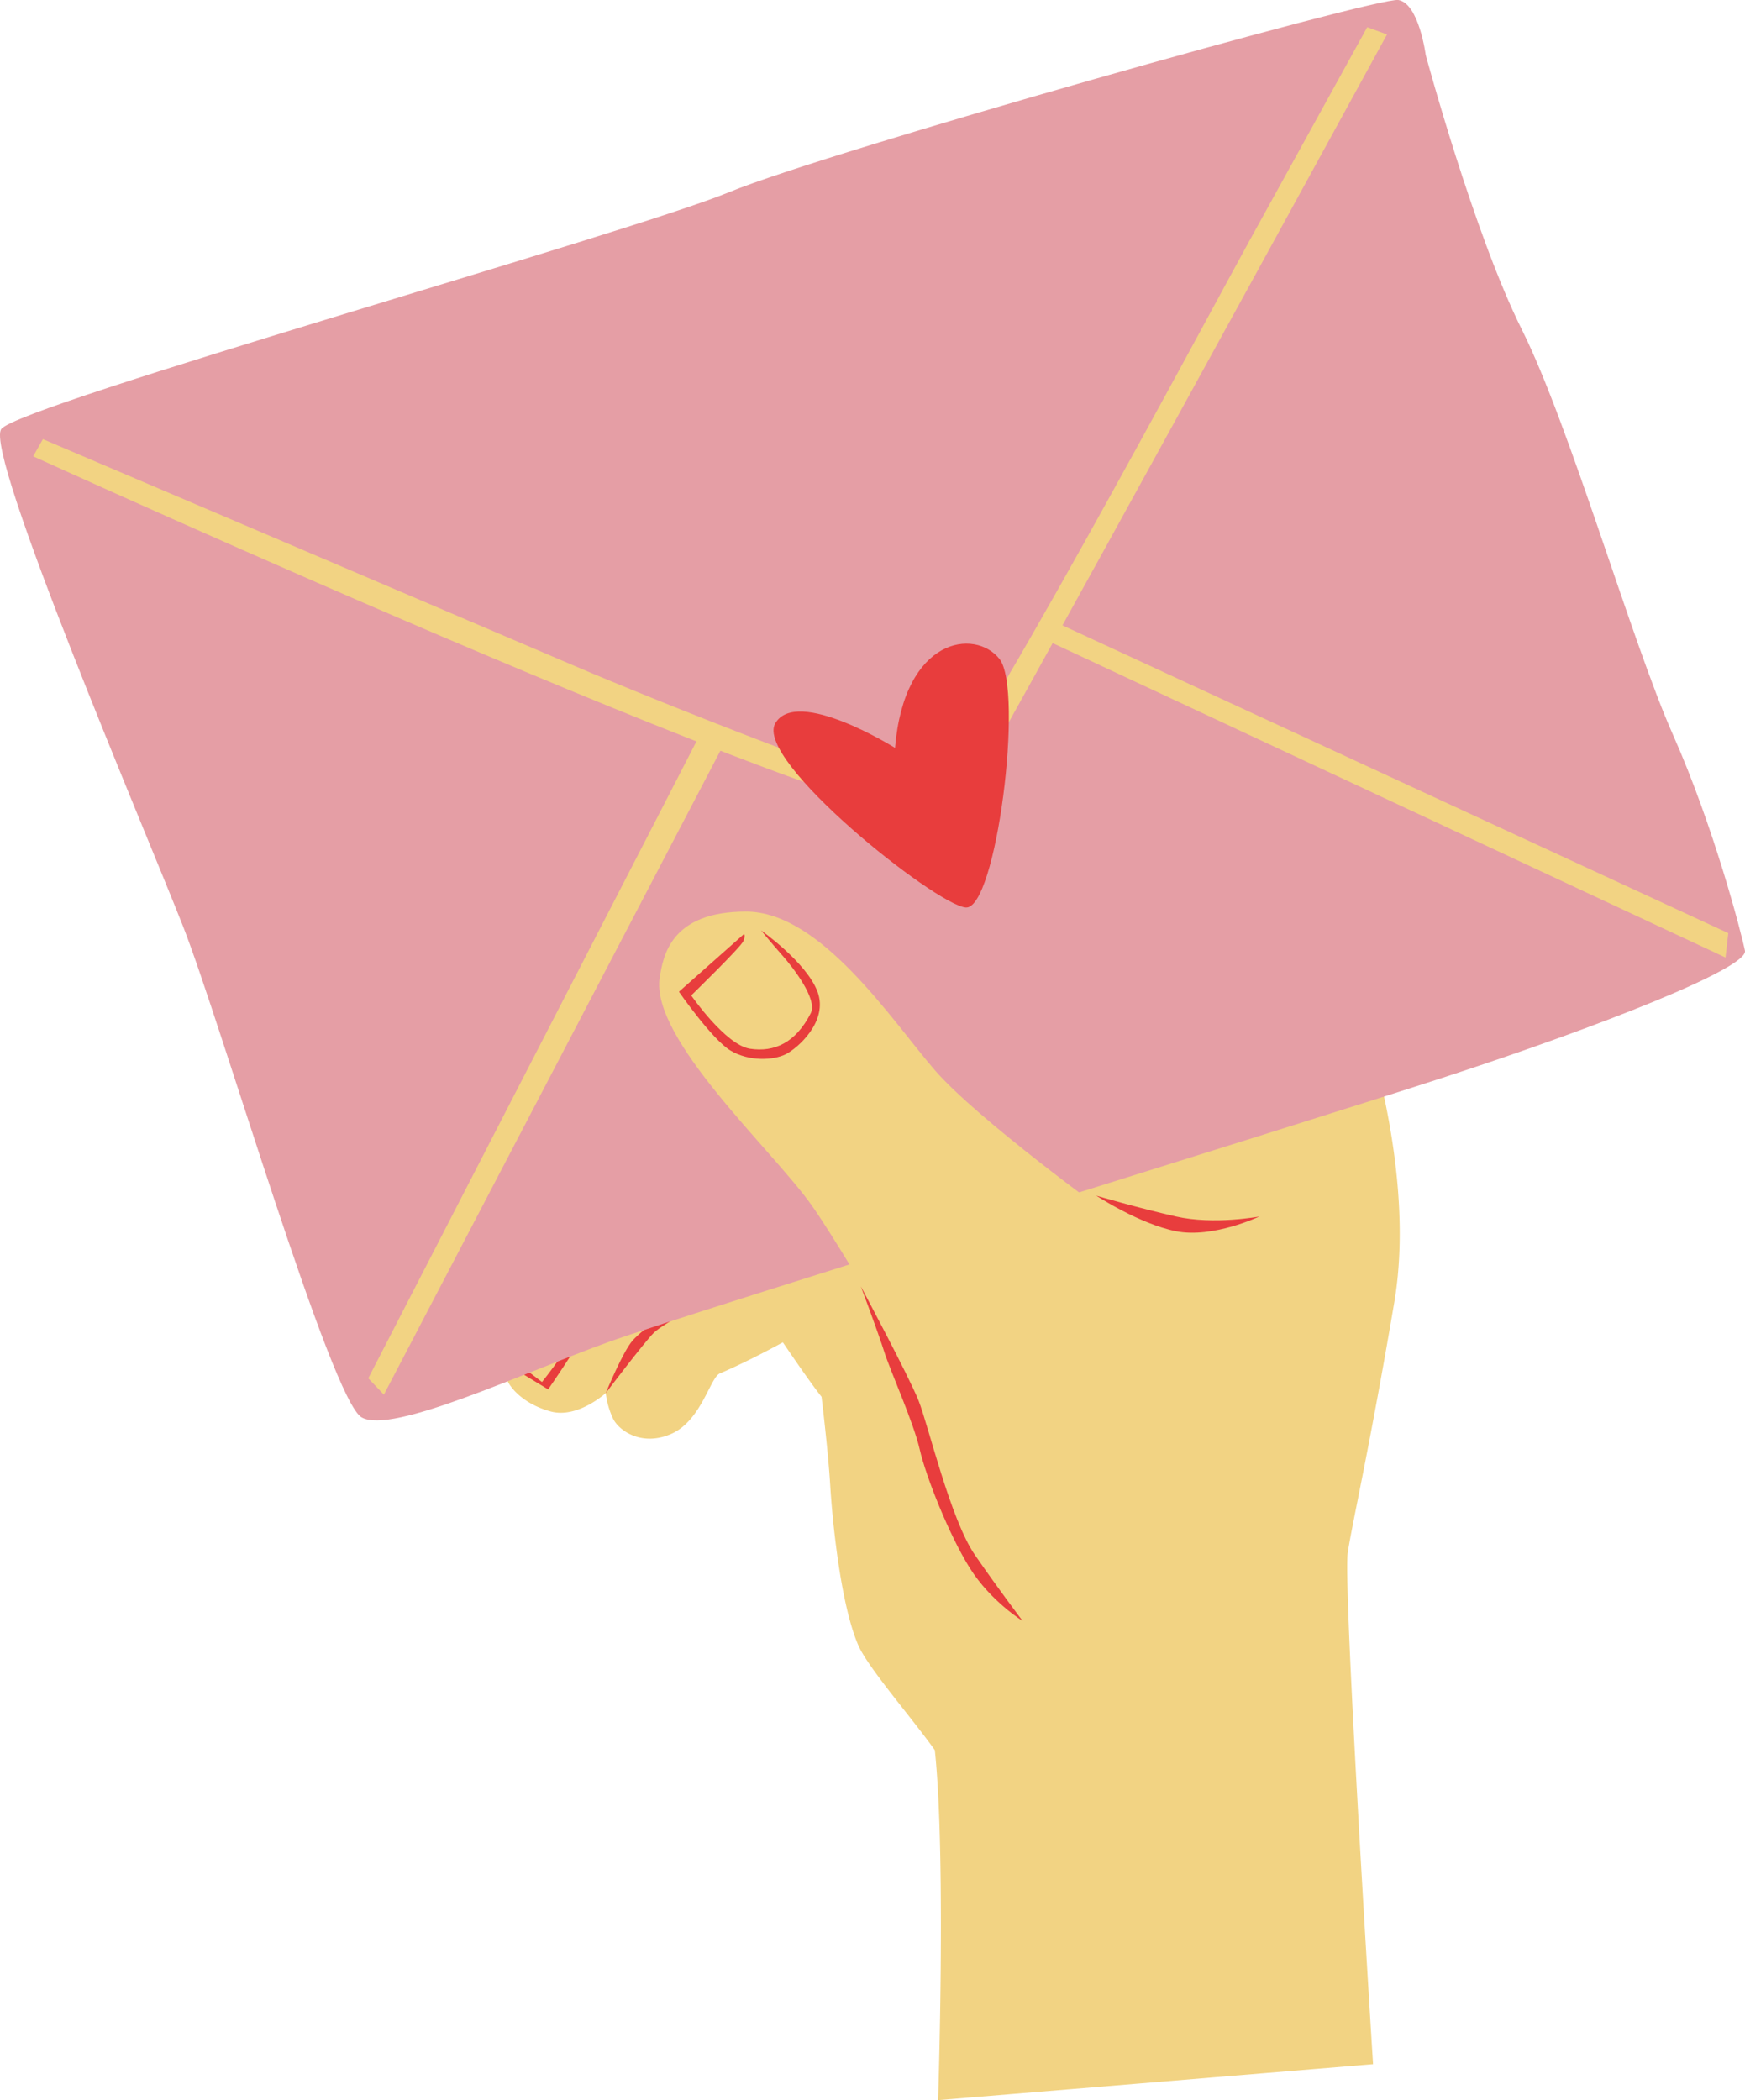 <svg xmlns="http://www.w3.org/2000/svg" width="897.25" height="1080" viewBox="0 0 897.25 1080"><g id="Слой_2" data-name="Слой 2"><g id="set04_541191206"><g id="set04_541191206-2" data-name="set04_541191206"><path d="M716.92 669.73c12.61-74.4-21.44-162.68-21.44-162.68l-249.7 59.27s-3.13 20.94-6.73 47.56c-4.95-4.21-10.54-6.76-16.6-5.94-23.33 3.15-102.14 29-122.95 44.14s-41 48.55-39.72 54.85 9.45 15.13 23.33 18.92 28.37-9.46 28.37-9.46a42 42 0 0 0 3.78 13.24c3.16 6.31 15.14 14.5 30.27 7.57s19.63-28.79 24.59-30.9c15.18-6.46 32.42-16 32.42-16s13.63 20.23 19.89 28c1.41 11.86 3.61 31.59 4.44 45.3 1.26 20.81 5.67 62.42 14.5 82.6 5 11.41 27.67 37.46 39.3 53.81C486.52 955 482.35 1080 482.35 1080L706 1061.5s-15.56-246.75-13-263.14S704.3 744.13 716.92 669.73z" fill="#f2d383"/><path d="M311.48 716.39s19.55-25.85 24.59-30.9 32.16-19.54 39.72-21.43 21.44-3.79 21.44-3.79-17-3.15-32.79 3.15-34 20.18-39.09 25.86S311.48 716.39 311.48 716.39z" fill="#e83d3d"/><path d="M291.3 658.38s12.61 7.57 8.83 18.92-21.44 33.41-21.44 33.41l-13.24-10.08-1.26 3.15 17.65 10.72s23.33-33.42 24-40.36-10.71-17.65-10.71-17.65z" fill="#e83d3d"/><path d="M442.63 661.53s24.59 46 29.64 58.64 16.39 61.17 29 79.45 24.59 34 24.59 34-16.39-10.09-27.11-27.11-22.7-47.29-25.85-61.17S457.76 705 454.61 695 442.63 661.53 442.63 661.53z" fill="#e83d3d"/><path d="M604.68 625.59c-19.55-4.41-41-10.72-41-10.72s22.07 14.51 41 18.29 42.88-7.57 42.88-7.57S624.23 630 604.68 625.59z" fill="#e83d3d"/><path d="M733.08 28.27S757.79 120 782.5 169.46 839 330.06 860.16 377.72s35.29 102.36 37.06 111.18-74.13 38.83-155.31 65.3S357.16 674.22 313 690.1 201.85 737.75 186 728.93 113.61 526 94.19 476.55-8.17 233 .65 220.64 323.63 120 374.81 98.86 708.38-1.74 719 0 733.08 28.27 733.08 28.27z" fill="#e59ea5"/><path d="M569.79 624.33s-67.26-48.76-89.12-74-58.43-81.55-97.1-81.55S341 491.5 339.22 502.64c-5 31.52 58 88.69 78.19 117.28s76.72 128.84 76.72 128.84z" fill="#f2d383"/><path d="M391.35 478.47s23.33 16.39 29 31.52S410.26 539 404 542.15s-18.92 3.78-28.38-1.89S349.1 510 349.1 510l33.42-29.63s1 .47-.32 3.62-26.79 27.91-26.79 27.91 17.65 25.53 30.26 27.42 23.49-3.15 31.21-18.28c3.74-7.32-9.77-24.28-14.81-29.95S391.35 478.47 391.35 478.47z" fill="#e83d3d"/><path d="M703 14 642.51 123.68c-20.18 36.57-151.33 282.49-165.2 285s-145-50.45-180.33-65.58S22.06 225.83 22.06 225.83l-5 8.83S476.05 444 491.18 420s222-402.29 222-402.29z" fill="#f2d383"/><path d="M541.52 319.39 534.25 327.44 887.22 492.4 888.66 479.87 541.52 319.39z" fill="#f2d383"/><path d="M362.52 372.69 189.37 708.78 197.38 717.21 373.06 380.98 362.52 372.69z" fill="#f2d383"/><path d="M513.88 338.82c-12.63-15.79-48.94-11.05-53.67 45.78.0.0-50.52-31.58-61.57-12.63s82.09 93.13 97.87 94.71S526.51 354.6 513.88 338.82z" fill="#e83d3d"/></g></g></g></svg>